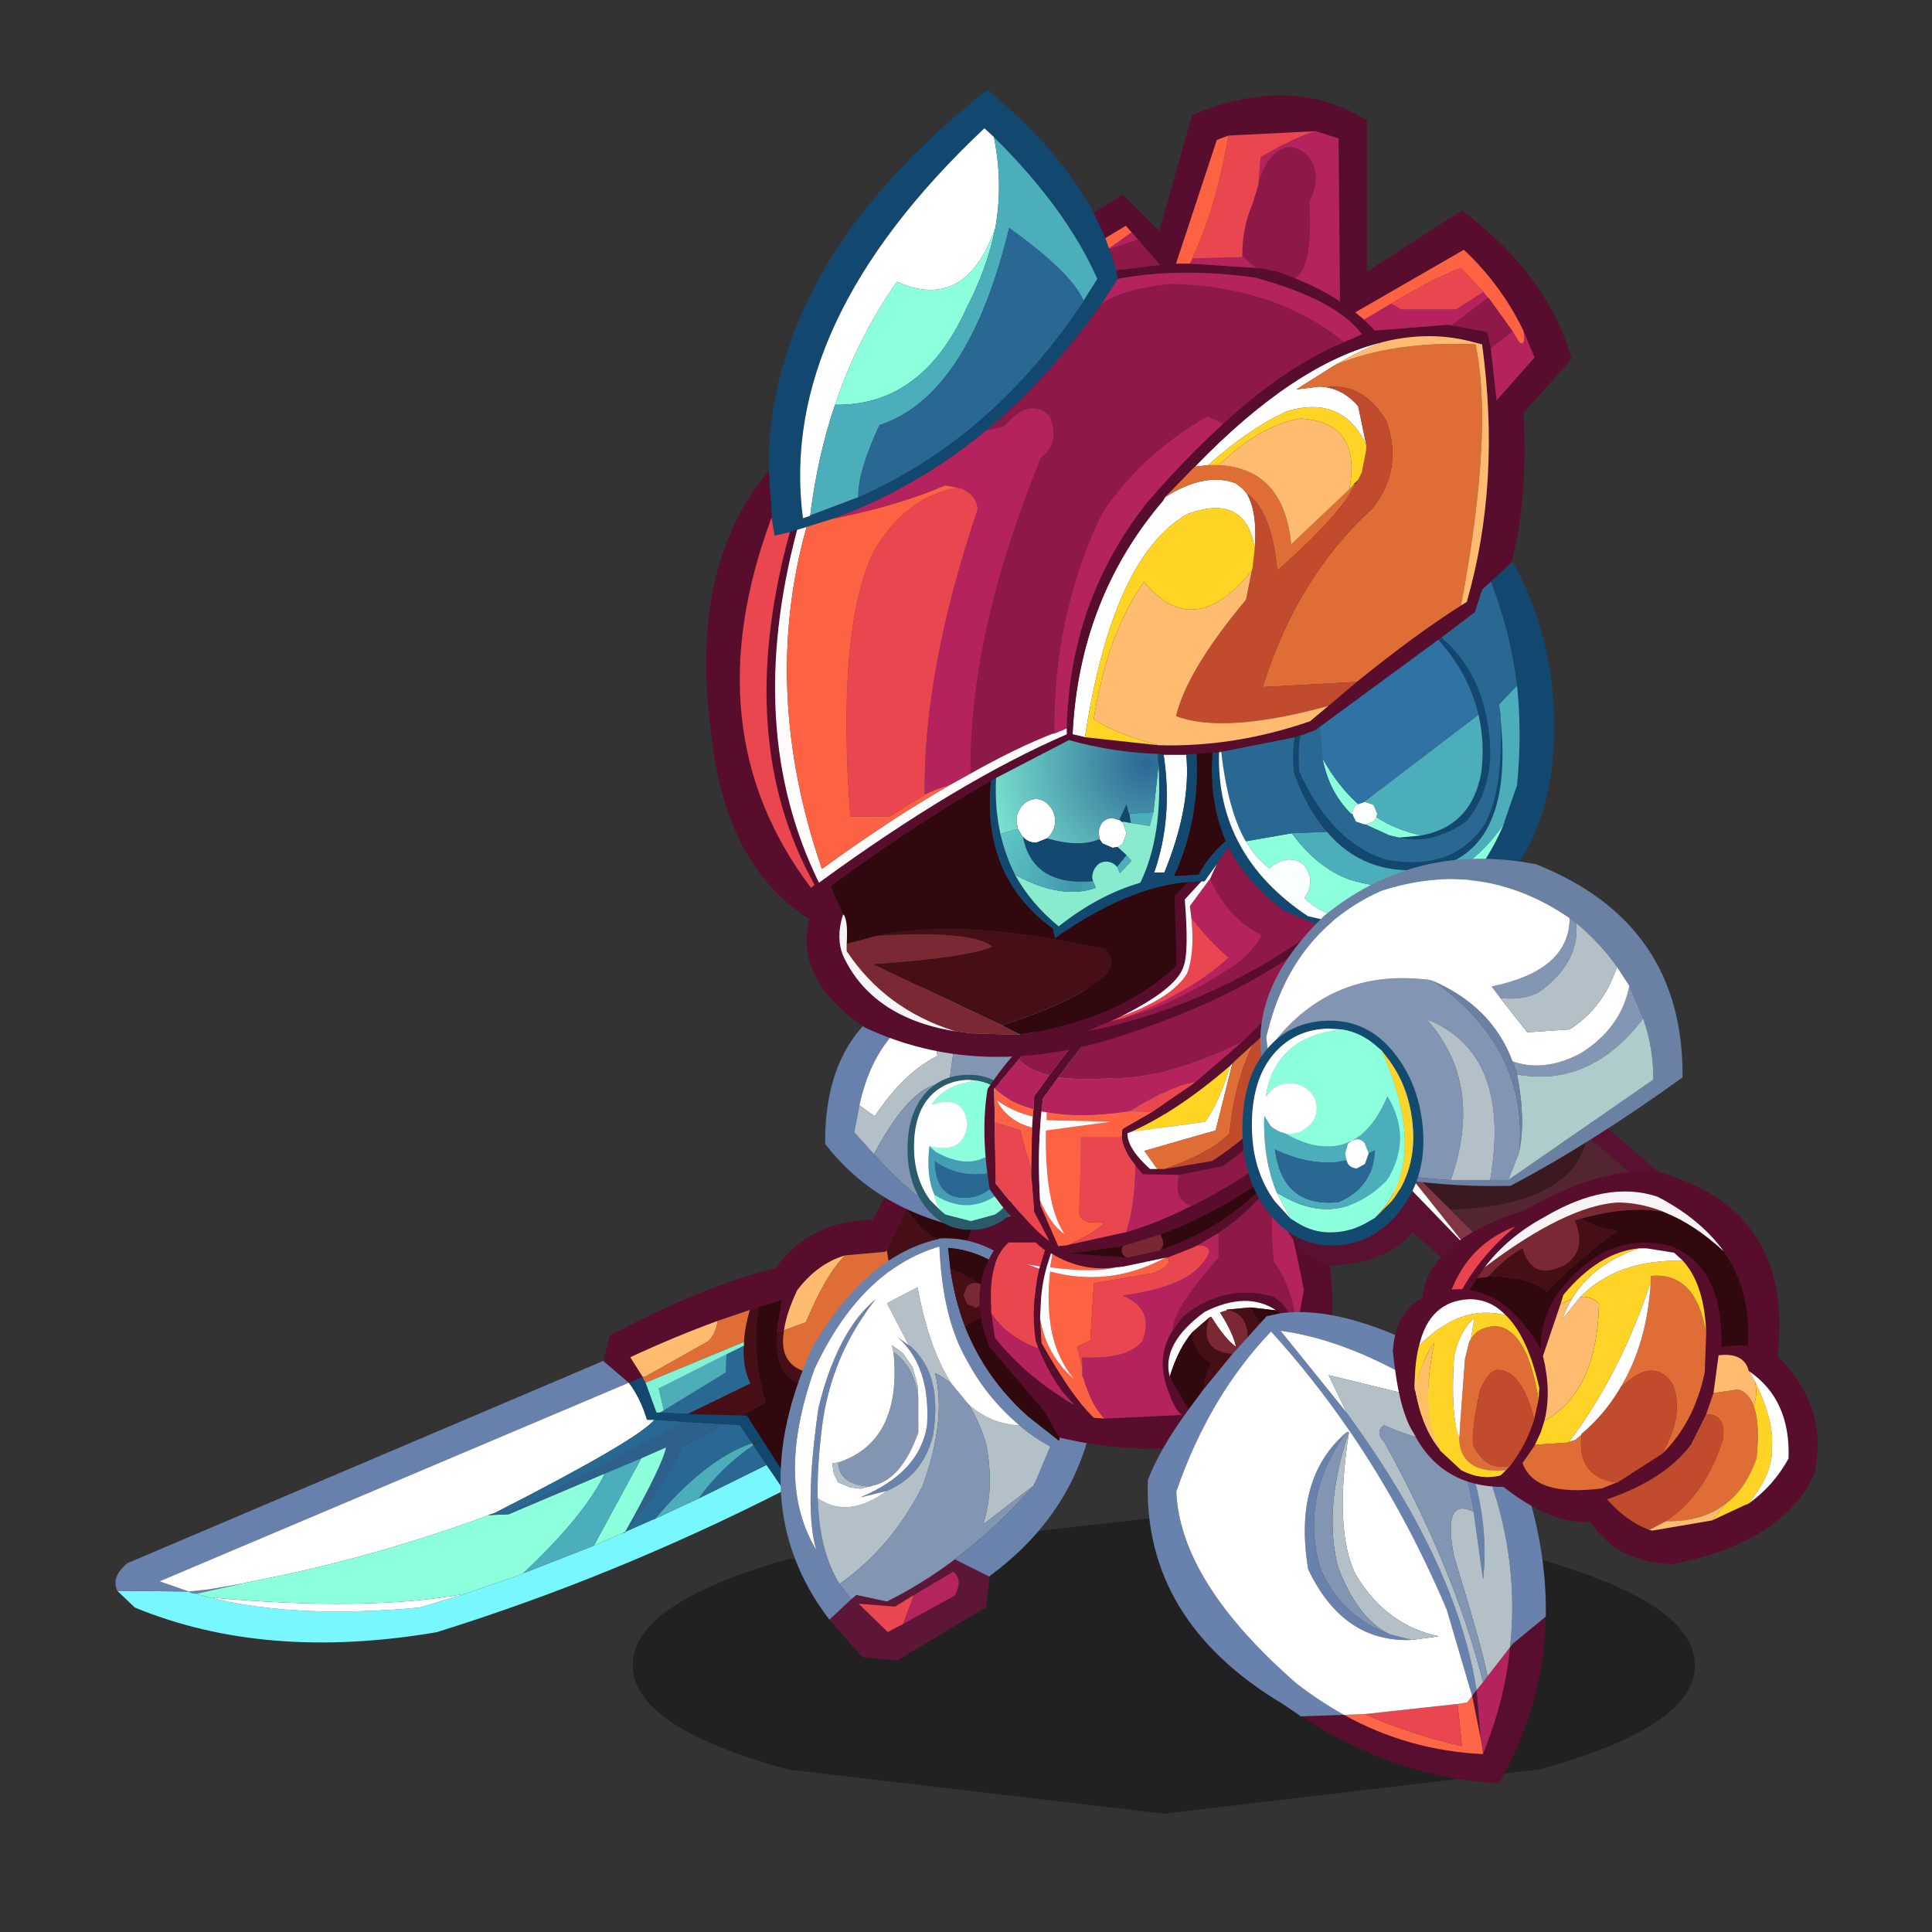<svg xmlns:ffdec="https://www.free-decompiler.com/flash" xmlns:xlink="http://www.w3.org/1999/xlink" ffdec:objectType="frame" height="90" width="90" xmlns="http://www.w3.org/2000/svg"><rect width="100%" height="100%" fill="#333333" stroke="none"/><use ffdec:characterId="21" height="129.75" transform="matrix(.62 0 0 .619 .65 4.18)" width="144.3" xlink:href="#a"/><defs><use ffdec:characterId="1" height="8.4" transform="matrix(1.29 0 0 2.43 .01 -.01)" width="56.5" xlink:href="#b" id="k"/><use ffdec:characterId="3" height="36.85" width="67.6" xlink:href="#c" id="l"/><use ffdec:characterId="5" height="17.85" width="23.45" xlink:href="#d" id="m"/><use ffdec:characterId="7" height="29.2" width="21.2" xlink:href="#e" id="n"/><use ffdec:characterId="9" height="35.8" width="26.25" xlink:href="#f" id="o"/><use ffdec:characterId="11" height="66.45" width="59.4" xlink:href="#g" id="p"/><use ffdec:characterId="15" height="33.15" width="27.3" xlink:href="#h" id="q"/><use ffdec:characterId="17" height="35.3" width="37.6" xlink:href="#i" id="r"/><use ffdec:characterId="19" height="26.6" width="30.2" xlink:href="#j" id="s"/><g id="a" transform="translate(-1.05 -6.75)"><use ffdec:characterId="2" height="20.4" transform="translate(47.527 114.15) scale(1.095)" width="72.9" xlink:href="#k"/><use ffdec:characterId="4" height="36.85" transform="translate(8.65 83.25) scale(1.095)" width="67.6" xlink:href="#l"/><use ffdec:characterId="6" height="17.85" transform="translate(62 73) scale(1.095)" width="23.45" xlink:href="#m"/><use ffdec:characterId="8" height="29.2" transform="translate(58.65 93.2) scale(1.095)" width="21.2" xlink:href="#n"/><use ffdec:characterId="10" height="35.8" transform="translate(73.6 69.85) scale(1.095)" width="26.25" xlink:href="#o"/><use ffdec:characterId="14" height="66.45" transform="translate(53.05 6.75) scale(1.095)" width="59.4" xlink:href="#p"/><use ffdec:characterId="16" height="33.15" transform="translate(86.25 97.9) scale(1.095)" width="27.3" xlink:href="#q"/><use ffdec:characterId="18" height="35.3" transform="translate(95.4 79.05) scale(1.095)" width="37.6" xlink:href="#r"/><use ffdec:characterId="20" height="26.6" transform="translate(93.35 64.6) scale(1.095)" width="30.2" xlink:href="#s"/></g><g id="c" fill-rule="evenodd"><path d="M45.9 26.4q-11.8 6-23.85 9.75-11.75 2-20.7-1.7L.15 33.3l4.9.05.2.1.35.05.1.05.75.2q5.9 1.5 14.45.7l3.15-.95 3.6-1.25.35-.15 4.85-1.9 2.05-.9.05.05.05-.1 1.8-.8.25-.1 3-1.4 4.65-2.3 1.2 1.75" fill="#78f7ff"/><path d="M.15 33.3q-.45-.95.7-1.9L33.5 17.5l1.75 1.5-32.2 13.65 2 .7-4.9-.05m5.45.2-.35-.05-.2-.1 1.4-.15 2.3-.4-3.15.7" fill="#6780ac"/><path d="m5.05 33.35-2-.7L35.25 19q.8 1.05 1.25 2.55h.5q-1.15 1.4-10.95 6.4l-.45.15-.35.15q-7.95 2.9-16.1 4.45l-.4.1-2.3.4-1.4.15m19 .15-3.15.95q-8.55.8-14.45-.7 10.95 1 17.6-.25" fill="#fff"/><path d="m27 28 12.25-6.3 2.5.15-2.9 1.55q-.25 1.25-3.85 5.85 2.6-4.65 2.8-5.8l-1.7.75-2.5 1.05-6.6 2.8V28" fill="#2e608b"/><path d="m8.75 32.8.4-.1q8.15-1.55 16.1-4.45l.35-.15 1.25-.05H27l6.6-2.8q-1.4 2.9-5.6 6.85l-.35.15-3.6 1.25q-6.65 1.25-17.6.25l-.75-.2-.1-.05 3.15-.7m27.35-8.6 1.7-.75q-.2 1.15-2.8 5.8l-.1.05-2.05.9 3.25-6" fill="#8cffdc"/><path d="M28 32.1q4.2-3.95 5.6-6.85l2.5-1.05-3.25 6L28 32.1m15.7-8.95.1.15q-2.2 1.5-3.75 3.65l-3 1.4q3.45-4.1 6.65-5.2" fill="#4cadbb"/><path d="m25.6 28.1.45-.15q9.8-5 10.95-6.4l2.25.15L27 28l-.15.05-1.25.05m16.35-11.05 1.2-.6q-.1 1.5.45 2.6l-4.3 2.1-1.9-.1.25-.15 4.25-2.6.05-1.25m-.2 4.8 1.1.05.85 1.25q-3.2 1.1-6.65 5.2l-.25.1-1.8.8q3.6-4.6 3.85-5.85l2.9-1.55m2.05 1.45.9 1.35-4.65 2.3q1.55-2.15 3.75-3.65" fill="#2a6894"/><path d="M59.45 22.25Q56 25.5 50.25 25.4q-2 1.2-4.05 1.5v-.05l-.3-.45-1.2-1.75-.9-1.35.55-.35-.65.2-.85-1.25-1.1-.05-2.5-.15-2.25-.15h-.5q-.45-1.5-1.25-2.55l.95-.4v.05l.2.35.75 2.05h.25l1.9.1 3.75.1h.3l2.9 4.55 3.4-1.5q6.7.1 9.15-2.05h.65" fill="#12486f"/><path d="M56.6 1.1Q59.5-.2 61.9.05L58.2 10q-2.6-.85-3.9-2.95l.05-.05 2.25-5.9M44.15 13.8l1.6-.5-.35 2.25q-.15 2.95 1.6 3.5 1.6.2 3.1-.65 1.7 1.85 3.9 2.8 2.15.95 4.8 1.05-2.45 2.15-9.15 2.05l-3.4 1.5-2.9-4.55h-.3l1.6-.9q-1-3.15-.5-6.55" fill="#30080d"/><path d="m43.55 14 .6-.2q-.5 3.4.5 6.55l-1.6.9-3.75-.1 4.3-2.1q-.55-1.1-.45-2.6v-.25q.05-1 .4-2.2m1.85 1.55.5-.15q-.4 2.3 1.5 2.85 6.85-1.3 5.55-8.35l1.35-2.85q1.3 2.1 3.9 2.95L54 21.2q-2.2-.95-3.9-2.8-1.5.85-3.1.65-1.75-.55-1.6-3.5" fill="#460f15"/><path d="m33.5 17.5.45-1.75q6.5-3.45 11.35-4.6 2.35-3.3 6.7-3.35l3.1-5.95.1-.05 1.4-.7L54.35 7l-.05.05-1.35 2.85-.1.1-2.75.25q-1.9.55-3.3 2.4-.75 1.6-.9 2.75l-.5.15.35-2.25-1.6.5-.6.2-2.05.7-.15.05q-3 1.1-6 2.5l.85 1.35-.95.4-1.75-1.5M61.9.05q3.25.35 5.7 3.4-2 8.05-6.1 16.15l-1.95 2.55-.1.1h-.65q-2.65-.1-4.8-1.05L58.2 10 61.9.05" fill="#580d2d"/><path d="m36.2 18.6-.85-1.35q3-1.4 6-2.5-.15.95-.65 1.4l-4.35 2.45h-.15m9.7-3.2q.15-1.15.9-2.75 1.4-1.85 3.3-2.4-1.3 1.25-2.7 4.6l-1.5.55" fill="#ffbb70"/><path d="m41.35 14.75.15-.05 2.05-.7q-.35 1.2-.4 2.2L36.4 19l-.2-.35.15-.05 4.35-2.45q.5-.45.65-1.4m8.75-4.5 2.75-.25.1-.1q1.3 7.05-5.55 8.35-1.9-.55-1.5-2.85l1.5-.55q1.4-3.35 2.7-4.6" fill="#df6d36"/><path d="m37.65 20.9-.35-1.5 4.65-2.35-.05 1.25-4.25 2.6" fill="#4fadba"/><path d="m36.4 19 6.75-2.8v.25l-1.2.6-4.65 2.35.35 1.5-.25.15h-.25L36.4 19" fill="#82f2d7"/></g><g id="d" fill-rule="evenodd"><path d="M2.35 9.3 2 11.15l1.35 1.5q3.1 3.45 4.8 3.85 8.05-.2 14.45-5.35-.25-3.95-2.85-6.85Q15.4.6 10.1 1.55l-.75.15q-2.1.5-3.6 1.7-2.55 1.95-3.4 5.9M17.8 1.15q5.4 2.35 5.65 10.9-8.55 5.3-14.9 5.45-5.4-1.45-8.55-5.55v-.05Q-.05 4 6.15 1.4q6.2-2.65 11.65-.25" fill="#6780ac"/><path d="M5.75 3.4q1.75.45 1.95 2.5-2.3 1.15-4.3 4.15L2.35 9.3q.85-3.95 3.4-5.9" fill="#fff"/><path d="m2.35 9.3 1.05.75q2-3 4.3-4.15-.2-2.05-1.95-2.5 1.5-1.2 3.6-1.7L8.5 7.8q-2.4-.35-5.15 4.85L2 11.15l.35-1.85" fill="#b4c0c7"/><path d="M3.35 12.65Q6.1 7.45 8.5 7.8l.85-6.1.75-.15Q15.4.6 19.75 4.3q2.6 2.9 2.85 6.85-6.4 5.15-14.45 5.35-1.7-.4-4.8-3.85" fill="#8296b4"/><path d="m7.95 16.55.3.25 1.75.45 1.65-.45.35-.25.85-.8q1.15-1.45 1-3.45-.15-2-1.25-3.4l-.25-.3-.2-.15q-.75-.7-1.75-.85l-.6-.05Q8.15 7.6 7.1 8.8q-1 1.2-1 3.35 0 2.15 1.1 3.65l.75.75m5-7.85q1.25 1.55 1.4 3.75.15 2.25-1.15 3.8-1.3 1.6-3.15 1.6-1.9.05-3.15-1.55t-1.25-4q0-2.35 1.15-3.75 1.15-1.35 3-1.35 1.85-.05 3.15 1.5" fill="#2b5a6b"/><path d="M12 13.3q-.05 1.85-1.75 2.3-2.7.5-2.75-2.5 1.45 1.05 3.3.9.6 0 1.2-.7" fill="#2a6894"/><path d="m7.15 12.1.45.4.1.05q1.85 1 3.2.35h.05q1-.55 1.7-2.15 1.2 2.05-.05 4.05-2.45 2.35-5.1.65-.6-1.3-.35-3.35M12 13.3q-.6.7-1.2.7-1.85.15-3.3-.9.05 3 2.75 2.5 1.7-.45 1.75-2.3" fill="#459eb3"/><path d="M7.15 12.1q2.35.6 2.6-1.45Q9.6 8.5 7.3 9.25q.9-1.4 3.1-1.65 1 .15 1.75.85l.2.15q2.4 5.3-.35 7.95l-.35.25-1.65.45-1.75-.45-.3-.25q-.4-.55-.45-1.1 2.65 1.7 5.1-.65 1.25-2 .05-4.05-.7 1.6-1.7 2.15h-.05q-1.35.65-3.2-.35l-.1-.05-.45-.4" fill="#8cffdc"/><path d="M10.4 7.6q-2.2.25-3.1 1.65 2.3-.75 2.45 1.4-.25 2.05-2.6 1.45H7.1h.05q-.25 2.05.35 3.35.05.55.45 1.1l-.75-.75q-1.1-1.5-1.1-3.65t1-3.35q1.05-1.2 2.7-1.25l.6.05" fill="#fff"/><path d="M12 16.55q2.75-2.65.35-7.95l.25.3q1.1 1.4 1.25 3.4.15 2-1 3.45l-.85.8" fill="#fbd428"/></g><g id="e" fill-rule="evenodd"><path d="m11.95 22.05 2.4 1.2-.25 2.1L8 29l-2.3-.2-.15-.1-.1-.1-2.1-2.4 1.5-1.4.35-.3 2.1.45q2.4-1.2 4.6-2.85l.05-.05m-2.8 2.45-1.3.8-2.5-.2 2 1.95 1.05-.55 3.55-1.95q.6-1.1-.1-1.65l-2.7 1.6" fill="#5d1638"/><path d="m9.15 24.5 2.7-1.6q.7.55.1 1.65L8.4 26.5l.75-2" fill="#b4245f"/><path d="m8.4 26.5-1.05.55-2-1.95 2.5.2 1.3-.8-.75 2" fill="#ea4751"/><path d="M16.4 12.85q-2.25-1.9-3.6-4.45-1.7-2.9-1.9-7.85-5.4 1.6-8.6 8.5-2.7 7.65.15 12.35-.85-2.8.15-9.75 1.3-5.35 3.95-7.5-3.1 3.95-3.7 8.75-.35 2.75-.3 4.95.1 3.65 1.5 5.9l.8 1.05-1.5 1.4q-6.1-8-1.1-18.85 3.7-6.2 8.55-7.3l.1-.05q4.25-.25 7.7 4.55 2.25 3.45 2.6 8.8-1.5 5.9-6.85 9.85v.05l-2.4-1.2q2.85-2.15 5.4-5.05l.05-.05.1-.25 1-2.4q-1.1-.6-2-1.35l-.1-.1m-9.1 4.5-1.85.45q4.1-1.7 4.6-4.95.25-4.05-2-6.05l.75.55.1.05q2.25 1.95 1.55 6.15-.65 2.6-2.85 3.65l-.3.15m5.35-11.3q1.4 3.55 4.3 6.15l2.15 1.7q.55-1.8.3-4.1v-.05q-.25-2-1.05-4.35l-.9-1.2v-.05Q14.8.9 11.5.65l.15 1.45q.3 2.1 1 3.95" fill="#6a83ad"/><path d="M2.55 17.85q2.05 1.45 4.75-.5l.3-.15q2.2-1.05 2.85-3.65.7-4.2-1.55-6.15l-.1-.05-1.5-2.9 2.1-1.1q.8 4.3 2.35 6.65-.55-.45-1.15-.75.8 3.2-.85 7.75-2.1 4.2-5.7 6.75-1.4-2.25-1.5-5.9M12.9 11.4q1.5 1.35 3.5 1.45l.1.1q.9.75 2 1.35l-1 2.4-.15.3-3.45 2.65q.8-2.5.2-5.55-.5-1.6-1.2-2.7" fill="#b4c0c7"/><path d="m11.75 10 1.15 1.4q.7 1.1 1.2 2.7.6 3.05-.2 5.55L17.35 17q-2.55 2.9-5.4 5.05l-.05.05q-2.2 1.65-4.6 2.85l-2.1-.45-.35.3-.8-1.05q3.6-2.55 5.7-6.75 1.65-4.55.85-7.75.6.3 1.15.75m-2.3 1v2.35l-.1.25Q8.2 16.65 6.25 17l-.05.05h-.15q-2-.15-2.1-1.6v-.05q4.4-1.45 3.8-7.6 1.45 1 1.7 3.2" fill="#8296b4"/><path d="M2.55 17.85q-.05-2.2.3-4.95.6-4.8 3.7-8.75Q3.9 6.3 2.6 11.65q-1 6.95-.15 9.75Q-.4 16.7 2.3 9.05q3.2-6.9 8.6-8.5.2 4.95 1.9 7.85 1.35 2.55 3.6 4.45-2-.1-3.5-1.45L11.75 10Q10.2 7.65 9.4 3.35l-2.1 1.1 1.5 2.9-.75-.55q2.25 2 2 6.05-.5 3.25-4.6 4.95l1.85-.45q-2.7 1.95-4.75.5M9.45 11l-.05-.9-.35-1.25-.65-.95-.75-.55.1.45q.6 6.15-3.8 7.6v.05-.05l-.4.05.1.7.3.6.8.35.75.1.55-.15h.15l.05-.05q1.95-.35 3.1-3.4l.1-.25V11" fill="#fff"/><path d="m7.75 7.8-.1-.45.75.55.65.95.35 1.25.05.9q-.25-2.2-1.7-3.2m-1.7 9.25-.55.15-.75-.1-.8-.35-.3-.6-.1-.7.4-.05v.05q.1 1.45 2.1 1.6" fill="#b3bfc7"/><path d="M11.65 2.1 11.5.65q3.3.25 5.95 3.5v.05l.9 1.2q.8 2.35 1.05 4.35v.05q.25 2.3-.3 4.1l-2.15-1.7q-2.9-2.6-4.3-6.15 1.3-.85 2.8-1.35l-1.3-1.25L14 3.3l-.4-.2q-.9-.65-1.95-1" fill="#30080d"/><path d="M12.65 6.05q-.7-1.85-1-3.95 1.05.35 1.95 1l-.2-.05q-.35 0-.6.25l-.25.6.25.6.6.25.6-.25.25-.6-.1-.45 1.3 1.25q-1.5.5-2.8 1.35" fill="#460f15"/><path d="m13.6 3.1.4.2.15.15.1.45-.25.6-.6.25-.6-.25-.25-.6.25-.6q.25-.25.6-.25l.2.05" fill="#7a2832"/></g><g id="f" fill-rule="evenodd"><path d="m3.7 12.45.05-.9L4.8 10.1Q9.1 4.2 14.15.6l.05.05q-4.4 3.6-8.8 9.6L4.35 11.7l-.1.9-.05.5-.05.75q-.15 2.05 0 4.85l.05.4 1.2 2.75.55-.05.2-.05L10 20.9h.05q2.2-.65 4.45-1.8h.05Q20.2 16.3 26 10.75l-1 1.8-3.9 3.6 1.5-.3q1 2.85 1.55 8.45.55 7-3.7 9.85-7.05 2.75-15 .85l-1-1.8L.7 28.8l-.05-.1q-1.7-4.3 1-7.45l2-.05q-1.4-1-2.95-3.25-.65-3.85-.15-6.9Q4.45 5.15 12.75.9v.05Q6.55 4.7 2.7 9l-1.65 2H1l.05 2.3.05 4.25q2.65 3.3 3.7 3.95l-1.05-2-.2-2.5v-.35l.05-2.95.05-.75.05-.5M9.5 23.3h-.1q-2.3.35-4.4-.9l-.1-.05-.3.95-.05.2q-.3 1.1-.35 2.4l-.05.9.1 1.7q2.05 3.65 3.6 5.15l.7.05 5.35-.25q-.5-.25-1.1-2.05-.6-1.95.35-3.6l.1-.15.7-.95q2.8-2.3 6.15-1.4 1.5.85 1.4 2.8l.25-.65.05-.1.45-2.5q-1.1-5.8-1.95-6.95l-.05-.1-.25-.2q-1.65 2.05-3.6 3.35l-1.45.85-.3.15-1.4.55-.4.1-.1.05-2.85.6-.4.05m.6-.65 2.25-.5h.05l1.25-.5q4.15-1.75 6.7-4.95-4.1 2.95-7.95 4.35l-2.55.8-3.65.5 3.9.3m-5.95.6.35-1.15h-.05l-.5-.4-.1-.1H2Q.6 22.8.8 26.1v.35l.25 1.7q2.25 2.8 5.45 4.6-1.3-1.2-2.4-3.75l-.05-.1-.2-.55q-.35-2.4.25-4.95l.05-.15" fill="#580d2d"/><path d="M4.8 10.1Q3.3 9.75 2.7 9 6.55 4.7 12.75.95l.15-.1h.2L14.15.6Q9.1 4.2 4.8 10.1M14.2.65l.1-.1Q23.6-1.3 26 3.35v.05q.5 3.5 0 7.25v.1q-5.8 5.55-11.45 8.35-1.3-.45-.85-2.15l2.95-.6q2.55-1.55 4.45-5.05.3-3.2-.1-5l-.3-1.15-2.65 2.65q-5.5 2.6-8.85 2.5-2.3.15-3.8-.05 4.4-6 8.8-9.6m2.2 20.3q1.95-1.3 3.6-3.35l.25.2.05.1q-.45 1.55-.1 5.05 1.15 1.45 1.6 4.4l-.05.1-.25.65q.1-1.95-1.4-2.8-3.35-.9-6.15 1.4l-.7.95q0-1.45 3.15-5v-1.7" fill="#8e1847"/><path d="M3.7 12.45Q2.05 12 1 11h.05L2.7 9q.6.75 2.1 1.1l-1.05 1.45-.05.9m6.6.15h-.05q-3.35.5-5.65.05l-.35-.05.1-.9 1.05-1.45q1.5.2 3.8.05 3.35.1 8.85-2.5l-3.25 2.8q-1.3.05-4.5 2m.4 3.7.5.6 2.5.05q-.45 1.7.85 2.15h-.05q-2.25 1.15-4.45 1.8.6-1.7.65-4.6m4.25 5.5 1.45-.85v1.7q-3.15 3.55-3.15 5l-.1.15q-.95 1.65-.35 3.6.6 1.8 1.1 2.05l-5.35.25q-.9-.95-1.45-2.85l-.05-.05v-1.3q3.15.15 4.15-1.15.8-2.25-1.4-3.1 3.65-.5 5.05-1.75 1.75-1.7.1-1.7m5.35-3.9q.85 1.15 1.95 6.95l-.45 2.5q-.45-2.95-1.6-4.4-.35-3.5.1-5.05m-16.25 11 .05.1q1.1 2.55 2.4 3.75-3.2-1.8-5.45-4.6l-.25-1.7q1 1.6 3.25 2.45" fill="#b4235e"/><path d="m9.75 14.35.05-.55 2-1.15.15-.1 2.85-1.95 3.25-2.8 2.65-2.65.3 1.15q.4 1.8.1 5-1.9 3.5-4.45 5.05l-2.95.6-2.5-.05-.5-.6q-.85-1-.95-1.95m7.6-5.05-.15.15Q13.55 12.6 10.4 14l-.25.1q0 1.05 1.55 2.45h1l3.25-.55q4.25-2.75 4.55-5.2.3-2.45.1-3.35l-.3-.9-.45.35-.75.8-.35.3-1.2 1.1-.15.15-.05.05" fill="#590e2d"/><path d="M10.4 14q3.15-1.4 6.8-4.55-.65 2.3-1.7 3.85l-5.1.7" fill="#ffd425"/><path d="m17.2 9.45.15-.15-1.15 4.6-4.9 1.4.9 1.25h-.5q-1.55-1.4-1.55-2.45l.25-.1 5.1-.7q1.05-1.55 1.7-3.85" fill="#fff"/><path d="m17.4 9.25.15-.15 1.2-1.1q-1.25 2.6-1.6 6.1-1.3 1.35-4.45 2.45h-.5l-.9-1.25 4.9-1.4 1.15-4.6.05-.05" fill="#df6d36"/><path d="m18.75 8 .35-.3.75-.8.45-.35.3.9q.2.9-.1 3.35-.3 2.45-4.55 5.2l-3.25.55q3.15-1.1 4.45-2.45.35-3.5 1.6-6.1" fill="#c04c2d"/><path d="M1 11q1.05 1 2.7 1.45l-.05.5q-1.4-.35-2.45-1.1.75 1.4 2.4 1.85l-.05 2.95-.7-2.8-1.8-.55L1 11m9.25 1.6h.05l1.5.05-2 1.15-.05.55h-2.8l-.1 5.05q-.05.6.65.8l1.05.05q-.4.55-2.4 1.5l-.2.05-.55.05-1.2-2.75-.05-.4q.7 1.65 1.7 2.35-1.4-2.1-1.3-7.15L9 13.3l-4.4-.1v-.55q2.3.45 5.65-.05M5 22.4q2.1 1.25 4.4.9-1.6.4-4.55 0l.15-.9m3.55 11.3-.7-.05q-1.55-1.5-3.6-5.15l-.1-1.7q.4 2.5 2.3 4.15-2.15-2.6-1.6-7.35 4.05 1.1 7.9-.95h.15q.4.5-.95 1.05l-4.1.7-.25 3.95-.9.4.35 1.45v.6l.05.05q.55 1.9 1.45 2.85" fill="#fd6343"/><path d="m1.05 13.3 1.8.55.7 2.8V17l.2 2.5 1.05 2q-1.05-.65-3.7-3.95l-.05-4.25m5.1 8.45q2-.95 2.4-1.5L7.5 20.2q-.7-.2-.65-.8l.1-5.05h2.8q.1.95.95 1.95-.05 2.9-.65 4.6H10l-3.85.85m5.65-9.1-1.5-.05q3.2-1.95 4.5-2l-2.85 1.95-.15.1m1.45 9.85 1.4-.55.3-.15q1.65 0-.1 1.7-1.4 1.25-5.05 1.75 2.2.85 1.4 3.1-1 1.3-4.15 1.15v.7l-.35-1.45.9-.4.25-3.95 4.1-.7q1.35-.55.95-1.05l.35-.15M.8 26.45v-.35Q.6 22.8 2 21.6h1.85l.1.1.5.4h.05l-.35 1.15-.9-.15.85.3q-.6 2.55-.25 4.95l.2.55Q1.8 28.05.8 26.45" fill="#ea4650"/><path d="M3.6 13.7q-1.65-.45-2.4-1.85 1.05.75 2.45 1.1l-.05.75m1-1.05v.55l4.4.1-4.45.6q-.1 5.05 1.3 7.15-1-.7-1.7-2.35-.15-2.8 0-4.85l.05-.75.05-.5.35.05" fill="#fffefe"/><path d="M10.1 22.65q-.55-.35-.25-.8l2.55-.8q.4.65 0 1.1h-.05l-2.25.5" fill="#792832"/><path d="M9.85 21.85q-.3.45.25.8l-3.9-.3 3.65-.5m2.55.3q.4-.45 0-1.1 3.85-1.4 7.95-4.35-2.55 3.2-6.7 4.95l-1.25.5" fill="#30080d"/><path d="M9.4 23.3h.1l.4-.05 2.85-.6q-3.85 2.05-7.9.95-.55 4.75 1.6 7.35-1.9-1.65-2.3-4.15l.05-.9q.05-1.3.35-2.4l.05-.2.3-.95.1.05-.15.9q2.95.4 4.55 0m-5.25-.05-.05.15-.85-.3.9.15" fill="#fffdfd"/></g><g id="g" fill-rule="evenodd"><path d="m19.75 3.25-.65-.6Q4.9 16.05 6.65 29.45l.45-.15.05-.05 3.3-1.25q9.15-4 15.45-13.45v-.05l.95-1.5q-2.15-4.85-7.1-9.75M4.5 29.4v-.25l-.2-2.95Q4.2 11.95 19.3 0q4.95 4.1 7.3 8.45l.8 1.75.25.7-.1.1.15-.05.45 1.45.1.6-1.1 1.7q-3.65 5.15-7.9 8.7-4.9 4.05-10.6 6.1l-1.75.55-.65.2-.5.15-1.05.25-.2-1.25m38.15 28.25-.35-.1-.1-.05-2.5-1.05q-2.6-1.9-3.85-4.4V52l-.2-.35-.05-.15q-1.1-2.65-.85-5.95h.45Q35 52.6 41.3 56.8l1.75.4 5.2-.15q.15-.1.35-.15 4-1.35 6.15-6.45l.05-.2.85-2.45q.35-3.5 0-6.85-.45-3.7-1.8-7.15l1.35-1.25.15-.1q2.85 5.1 2.85 11.4-.05 10-7.5 13.55l-8.05.25M40.4 44.5l.4-.15q-.2.8-.1 2.5 2.2 4.85 5.9 6.05 4.65.9 6.85-2.45 1.3-2.45 1.05-7.35 1.05 9.65-5.25 10.5-4.1.4-6.65-2.6-1.35-1.55-2.25-4-.15-1.55.05-2.5m9.85-6.7.2-.15q1.9 1.6 2.75 4.1 1.6 5.35-1 8.5-1.1.8-2.25 1.1l-.15.05q-1.1.25-2.25 0l1.55-.15q3.45-.65 4.1-4.35.25-2.05-.2-3.95-.65-2.8-2.75-5.15m-21.9 12.4.5-1.1.15.6.05.05.1.65-.55-.1h-.1l-.1-.1h-.05" fill="#12486f"/><path d="m7.15 29.25-.05.05-.45.15Q4.9 16.05 19.1 2.65l.65.6q.65 3.15.1 6.25-2.05 5.8-6.75 3.7-2.7 3.85-4.25 8.45-1.2 3.55-1.7 7.6M31.4 45.7h1.55q.35 3.55-1.5 8.1h-.7q1.3-3.75.65-8.1m2.15-19.8q6.85-7.1 12.85-8.55-1.5.55-3.2 1.55l-.25.15-2.45 1.55 1.6-.2.45.05q1.25.2 2.2 1.3l.55 2.65q-1.65-3.45-5.45-2.3-2.6 1.2-5.4 3.7l-.9.1M26 44.5l-.85-.2q.45-9.3 6.2-16.05l.15-.25q2.75-1.75 4.85-.95l.5.4.25.3q.75 1.25.55 3.8-.6-3.85-4.6-2.4Q27.9 32.05 26 44.5m-4.6 6.3-.1-.55q0-.6.4-1.05.4-.45.95-.45.5 0 .9.45t.4 1.05q0 .6-.4 1.05l-.15.15-.75.3q-.55 0-.9-.4l-.05-.05-.3-.5m5.6.7-.05-.4q0-.45.25-.75.3-.3.7-.3l.45.15h.05l.1.1.1.05.25.75-.25.7q-.15.15-.35.25h-.05l-.3.05-.7-.3-.2-.3" fill="#fff"/><path d="M8.85 21.65q1.55-4.6 4.25-8.45 4.7 2.1 6.75-3.7-.55 2.75-1.95 5.45-3.05 6.8-9.05 6.7m28.2 30 3.15-.55q1.75 2.4 4 3.2 6.55 1.95 10.55-3.85-2.15 5.1-6.15 6.45-.2.05-.35.15-4.95.7-7.2-1.5.85-1.15-.05-2.3-1.05-.8-2.35.25-.9-.65-1.6-1.85m12.05-.4-1.55.15-.65-.15-1.65-.75.55-.2.2-.3q1.4.9 3.1 1.25m-4.35-2.15-.15.05q-.25.25-.25.6l-.05.05q-1.55-1.5-2-3.85 1.05 1.9 2.45 3.15" fill="#8cffdc"/><path d="M19.75 3.25q4.95 4.9 7.1 9.75l-.95 1.5q-.8-1.9-5.1-5-2.8 11.55-8.9 13.55-1.5 3.25-1.45 4.95l-3.3 1.25q.5-4.05 1.7-7.6 6 .1 9.05-6.7 1.4-2.7 1.95-5.45.55-3.1-.1-6.25m9.3 46.5 1.65-.1-.25.95-1.3-.2-.1-.65m-.2 2.85.35.4-.8.85-.2-.45.65-.8m11.35-1.5 2.4-.1q2.55 3 6.65 2.6 6.3-.85 5.25-10.5v-.25l-.1-.6 1.25-1.3q.35 3.35 0 6.85l-.85 2.45-.05.2q-4 5.8-10.55 3.85-2.25-.8-4-3.2M53 42.95q.45 1.9.2 3.95-.65 3.7-4.1 4.35Q47.4 50.9 46 50l.05-.25-.25-.6-.6-.2v-.05l7.8-5.95" fill="#4cadbb"/><path d="M25.9 14.5v.05Q19.6 24 10.45 28q-.05-1.7 1.45-4.95 6.1-2 8.9-13.55 4.3 3.1 5.1 5m9.45 31 5.05-1q-.2.95-.05 2.5.9 2.45 2.25 4l-2.4.1-3.15.55-.05-.05q-1.2-2.15-1.65-6.1m5.45-1.15h.1l.9-.35.3-.2.2 2.15q.45 2.35 2 3.85l.1.1.2.4.6.2h.05l1.65.75.65.15q1.15.25 2.25 0l.15-.05q1.15-.3 2.25-1.1 2.6-3.15 1-8.5-.85-2.5-2.75-4.1l2.3-1.75.5-1.55.6-.55q1.35 3.45 1.8 7.15l-1.25 1.3.1.6v.25q.25 4.9-1.05 7.35-2.2 3.35-6.85 2.45-3.7-1.2-5.9-6.05-.1-1.7.1-2.5" fill="#2a6894"/><path d="m4.3 26.2.2 2.95v.25Q-.95 44.05 7.2 54.85l.25-.2Q1.85 44.6 5.75 30.4l.5-.15Q2.6 44 7.75 54.5q9.5-6.95 17-10.2v-.4q.2-8.75 5.45-15.45 2.7-3.15 5.3-5.5 4.35-4 8.3-5.6l.15-.1.3-.1.75-.35q-1.75-2.35-7.2-3.85l-.2-.05q-5.05-.7-9.35.1l-.1-.6 3-.35-1.5-1.75-.45-.5-.4-.45-1.4.85-.8-1.75 2-1.25 2.5 2.5 2.25-7.95q6.8-2.9 12 .35v10.4l6.5-4.2q5.85 4.3 7.55 10.2l-3.3 3.7q.3 5.9-.8 10.15l-.1.2-1.35 1.25-.6.55-.5 1.55-2.3 1.75-.2.15-8.15 6-.3.2-.9.35h-.1l-.4.15-5.05 1v-.15q-.15.05-.15.2h-.45l-1.1.1-.7.05h-1.6l-.35-.05q-3.05-.1-6.1-.95l-5 2.6-.35.2q-5.4 3.1-11 7.25l.8 1.8.05.15q-.5 1.55 0 2.8 1.95 4.25 7.65 5.2l1.1.15 3.25.1h.2l.2-.05q6.65-1.05 10.5-4.7l-.15-4.75.9-1 .95-.05-1.15 1.25q.3 3.7-.1 4.65-.5 1.5-4.3 3.4l-.65.3-1.65.7q8.6-1.7 16.05-7.2l.1.05.35.1q-5.4 4.6-14.55 7.5-9.45 2.95-17.2-.7l-.15-.1Q6.05 61.1 7.1 57 1.3 53.35.35 44.2q-1.55-11.45 3.95-18M35.85 3.15l-.8.3-2.8 8.5h.95l4.55.3.5.05.95.2 1.2.45q1.75.7 3.1 1.6l-.1-11.2-1.55-.5-6 .3m-2.3 22.75-.35.35L31.5 28l-.15.25Q25.6 35 25.15 44.3l.85.2 5.05.55q5.2.15 10.4-1.65l1.25-1.05 1.95-1.65q4-3.25 7.15-5.25l.4-.25q2.35-8.2 1.05-17.7l-.4-.1q-3.1-.9-6.45-.05-6 1.45-12.85 8.55m22.55-9.3Q54.6 13.45 52 11l-7.45 4.3.6.5.75.75 5.05-.4.2.05 2.45.45.25 1.1v.05l.4 3.55 2.6-2.95-.75-1.8" fill="url(#t)"/><path d="m33.05 54.45-.9 1 .15 4.75q-3.85 3.65-10.5 4.7l-.2.05-.15-.05-1.15-.6q5.25-1.7 7.1-3.45.8-.9 0-1.8l-3.45-.65v-.1q4.95-3.5 9.1-3.85" fill="url(#u)"/><path d="m9.35 56.55-.8-1.8q5.6-4.15 11-7.25-.65 6.6 4.25 10.15l.15.65v.1q-7.35-1.3-12.25-.25l-.55.15-1.5.4q.1-1.55-.2-2l-.1-.15" fill="url(#v)"/><path d="m33.65 45.65 1.1-.1q-.25 3.3.85 5.95l.05.15q-1.15 1-1.85 2.3l-1.7.1q1.8-3.9 1.55-8.4" fill="url(#w)"/><path d="M11.7 58.15q4.9-1.05 12.25.25l3.45.65q.8.9 0 1.8-1.85 1.75-7.1 3.45l-8.85-4.2q6.45-.45 8.2-1.2-1.35-1.15-7.95-.75" fill="#460f15"/><path d="m21.4 64.95-3.25-.1-1.1-.15q-4.75-1.5-7.4-5.5v-.5l1.5-.4.55-.15q6.6-.4 7.95.75-1.75.75-8.2 1.2l8.85 4.2 1.15.6-.05.05" fill="#7a2832"/><path d="M19.25 23.4q4.25-3.55 7.9-8.7 1.45-1 4.7-1.35 7.2.15 11.95 4-3.95 1.6-8.3 5.6l-1.1-.5q-4.4 2.5-7.2 6.6-3.4 7.05-3.3 15.2h-.1q-2.55 1-5.65 2.75-.1-9.65 4.85-21.75 1.3-.9.6-2.8-1.4-1.4-3.15.7l-1.2.25m8.9-11-.45-1.45 1.95-.65 1.5 1.75-3 .35M42.2 57.5q-7.45 5.5-16.05 7.2l1.65-.7.9-.2.1-.05q3.5-.9 7.55-3.65 1.4-1.1 1.75-2-2.4-1.25-3.5-3.9l.45-1 .8-1.15q1.25 2.5 3.85 4.4l2.5 1.05m-1.8-44.55-1.2-.45-.95-.2-.5-.05-.9-.8-.05-.05v-.05q0-1.9.7-3.5l.35-1.15.05-.15V6.5q.5-2.05 1.9-2.55 1-.05 1.65.8.8 1.3-.05 2.9.25 4.65-1 5.3m13.25 1.35h.05l1.65 2.3-1.5 1.15-.25-1.1-2.45-.45 2.5-1.9" fill="#8e1847"/><path d="M8.65 29.5q5.7-2.05 10.6-6.1l1.2-.25q1.75-2.1 3.15-.7.7 1.9-.6 2.8-4.95 12.1-4.85 21.75l-1.35.75-.1.05q-.9.25-1.7.65-.1-8.55 3.65-19.65-.15-1-1.15-1.4l-.25-.05-.85-.15q-3.25 1.4-7.75 2.3m18.5-14.8 1.1-1.7q4.3-.8 9.35-.1l.2.05q5.45 1.5 7.2 3.85l-.75.35-.3.1-.15.1q-4.75-3.85-11.95-4-3.25.35-4.7 1.35m14.7-11.85 1.55.5.1 11.2q-1.35-.9-3.1-1.6 1.25-.65 1-5.3.85-1.6.05-2.9-.65-.85-1.65-.8-1.4.5-1.9 2.55l.15-1.85q.5-.3.95-.55 1.85-1 2.85-1.25m-4.1 9.4-4.55-.3.15-.3v-.05l3.45-.1.05-.05.9.8m-10.05-1.3-.05-.05 1.55-1.1.45.5-1.95.65m-3.8 33.3q-.1-8.15 3.3-15.2 2.8-4.1 7.2-6.6l1.1.5q-2.6 2.35-5.3 5.5-5.25 6.7-5.45 15.45l-.85.35m10.7 9.95q1.1 2.65 3.5 3.9-.35.9-1.75 2-4.05 2.75-7.55 3.65 4.45-1.7 7.05-4.1-1.35-1.15-2.55-2.75l-.1-.8 1.4-1.9m18.75-40.3.3.4-2.5 1.9-.2-.05-5.05.4-.75-.75L47 14.7l.7.4h3.75l1.9-1.2m2 2.7.45.75q.45.35.3-.75l.75 1.8-2.6 2.95-.4-3.55v-.05l1.5-1.15" fill="#b4235e"/><path d="m4.5 29.4.2 1.25 1.05-.25q-3.9 14.2 1.7 24.25l-.25.2Q-.95 44.05 4.5 29.4M27.8 64l.65-.3q3.5-1.25 4.55-2.95.55-1.4.3-3.85 1.2 1.6 2.55 2.75-2.6 2.4-7.05 4.1l-.1.05-.9.2m8.05-60.85 6-.3q-1 .25-2.85 1.25-.45.25-.95.55L37.9 6.5v.05l-.05.15-.35 1.15q-.7 1.6-.7 3.5v.15l-3.45.1q1.65-3.45 2.5-8.45m-18.6 24.2.25.05q1 .4 1.15 1.4Q14.9 39.9 15 48.45l-.05.05-2.35 1.45H9.9q-.95-12.7 1.55-18.1 2.15-3.85 5.8-4.5M47 14.7q2.8-1.7 4.8-2.45l1.55 1.65-1.9 1.2H47.7l-.7-.4" fill="#ea4650"/><path d="m6.25 30.25.65-.2Q3.75 41.3 7.95 53.55q4.75-3.45 8.75-5.75l.1-.05 1.35-.75q3.1-1.75 5.65-2.75h.1l.85-.35v.4q-7.5 3.25-17 10.2Q2.6 44 6.25 30.25" fill="#fffbfa"/><path d="m31.5 28 1.7-1.75.35-.35.9-.1h.75q4.45.25 4.95 5.45l4-3.8.3-.35h.1l-.55.95q-1.45 2.05-4.8 5-.4-4.15-2.1-5.3l-.25-.3-.5-.4q-2.1-.8-4.85.95m20.3 7.45q-3.15 2-7.15 5.25l-6.45.35q2.35-7.55 7.5-12.25 2.15-2.65 1-6-1.6-2.7-4.15-2.35l-.45-.05-1.6.2 2.45-1.55.25-.15q4-1.65 9.6-1.4 1.25 6-1 17.95" fill="#df6d36"/><path d="m6.9 30.05 1.75-.55q4.5-.9 7.75-2.3l.85.15q-3.65.65-5.8 4.5-2.5 5.4-1.55 18.1h2.7l2.35-1.45.05-.05q.8-.4 1.7-.65-4 2.3-8.75 5.75-4.2-12.25-1.05-23.5M27.65 10.9l-.25-.7 1.4-.85.4.45-1.55 1.1m5.55 1.05h-.95l2.8-8.5.8-.3q-.85 5-2.5 8.45v.05l-.15.3m20.45 2.35-.3-.4-1.55-1.65q-2 .75-4.8 2.45l-1.85 1.1-.6-.5L52 11q2.6 2.45 4.1 5.6.15 1.1-.3.75l-.45-.75-1.65-2.3h-.05" fill="#fd6343"/><path d="m44.65 40.7-1.95 1.65q-7.15 1.95-10.45.7.75-3.15 4.8-8l.4-2 .05-.2.15-1.3q.2-2.55-.55-3.8 1.7 1.15 2.1 5.3 3.35-2.95 4.8-5l.55-.95.2-.3.25-.5.3-1.55v-.35l-.55-2.65q-.95-1.1-2.2-1.3 2.55-.35 4.15 2.35 1.15 3.35-1 6-5.15 4.7-7.5 12.25l6.45-.35" fill="#c04c2d"/><path d="M46.4 17.35q3.35-.85 6.45.05l.4.1q1.3 9.5-1.05 17.7l-.4.25q2.25-11.95 1-17.95-5.6-.25-9.6 1.4 1.7-1 3.2-1.55m-3.7 25-1.25 1.05q-5.2 1.8-10.4 1.65-3.15-.85-4.45-1.8.9-5.8 3.45-9.45 3.4 4.2 7.4-.75l-.4 2q-4.05 4.85-4.8 8 3.3 1.25 10.45-.7m1.45-14.9-4 3.8q-.5-5.2-4.95-5.45 2.75-2.7 5.55-3.2 4.25.2 3.4 4.85" fill="#ffbb70"/><path d="M31.05 45.05 26 44.5q1.9-12.45 7.05-15.35 4-1.45 4.6 2.4l-.15 1.3-.05.2q-4 4.95-7.4.75-2.55 3.65-3.45 9.45 1.3.95 4.45 1.8m13.4-17.95-.3.35q.85-4.65-3.4-4.85-2.8.5-5.55 3.2h-.75q2.8-2.5 5.4-3.7 3.8-1.15 5.45 2.3v.35L45 26.3l-.25.5-.3.3" fill="#ffd425"/><path d="m42.1 43.8 8.15-6q2.1 2.35 2.75 5.15l-7.8 5.95v.05l-.45.15q-1.4-1.25-2.45-3.15l-.2-2.15" fill="#2f73a4"/><path d="m35.2 45.55.15-.05q.45 3.95 1.65 6.1l.05.05q.7 1.2 1.6 1.85 1.3-1.05 2.35-.25.9 1.15.05 2.3 2.25 2.2 7.2 1.5l-5.2.15-1.75-.4q-6.3-4.2-6.1-11.25M46 50l-.2.3-.55.2h-.05l-.6-.2-.2-.4-.05-.15q0-.35.25-.6l.15-.05.45-.15.6.2.25.6L46 50" fill="#fafffd"/><path d="M17.05 64.7q-5.7-.95-7.65-5.2-.5-1.25 0-2.8h.05q.3.45.2 2v.5q2.65 4 7.4 5.5" fill="#f7f4f5"/><path d="M28.45 63.7q3.8-1.9 4.3-3.4.4-.95.1-4.65L34 54.4h.2l.85-1.2-.45 1-1.4 1.9.1.8q.25 2.45-.3 3.85-1.05 1.7-4.55 2.95" fill="#faf9f9"/><path d="m34 54.4-.95.05q-4.15.35-9.1 3.85l-.15-.65q-4.9-3.55-4.25-10.15l.35-.2q-.1 2.05.3 3.85.35 1.5 1 2.8 1.1 2 3 3.55 2.7-2.15 5.6-3 1.55-3.2 1.25-8.1l-.05-.55v-.2l.35.05h.05q.65 4.35-.65 8.1h.7q1.85-4.55 1.5-8.1l.7-.05q.25 4.5-1.55 8.4l1.7-.1q.7-1.3 1.85-2.3l.2.35v.05l-.8 1.15-.85 1.2H34m-12.25-3.05q.35.4.9.4l.75-.3q2.25.65 3.6.05l.2.3.7.3.3-.05h.05l.6.55-.65.8-.05-.05q-.3-.3-.7-.3-.4 0-.65.3-.3.35-.3.8l.05.25q-4.15.35-4.8-3.05" fill="#134970"/><path d="m30.7 49.65.35-3.25q.3 4.9-1.25 8.1-2.9.85-5.6 3-1.9-1.55-3-3.55 3.2 1.75 5.55.9l-.2-.45-.05-.25q0-.45.3-.8.25-.3.65-.3t.7.3l.05.05.2.45.8-.85-.35-.4-.6-.55q.2-.1.35-.25l.25-.7-.25-.75v-.05l.55.1 1.3.2.25-.95" fill="#88ebce"/><path d="m21.4 50.8.3.5.05.05q.65 3.4 4.8 3.05l.2.45q-2.35.85-5.55-.9-.65-1.3-1-2.8l1.2-.35" fill="url(#x)"/><path d="m19.9 47.3 5-2.6q3.05.85 6.1.95v.2l.05.55-.35 3.25-1.65.1-.05-.05-.15-.6-.5 1.1-.45-.15q-.4 0-.7.3-.25.3-.25.75l.05.4q-1.35.6-3.6-.05l.15-.15q.4-.45.4-1.05 0-.6-.4-1.05-.4-.45-.9-.45-.55 0-.95.45-.4.45-.4 1.05l.1.55-1.2.35q-.4-1.8-.3-3.85" fill="url(#y)"/></g><g id="h" fill-rule="evenodd"><path d="M5.4.6v.05L4.95.8q.85 1.3 1.1 2.35-.7-.45-1.7-2.05H4.3l-.1.05-1.15 1Q2.1 3.25 1.5 5.2.9 2.95 3.9.75 6.8-.7 8.8.65L7.05.45H7L5.4.6" fill="#fdfcfc"/><path d="m4.2 1.15.1-.05h.05q1 1.6 1.7 2.05Q5.8 2.1 4.95.8L5.4.65V.6q1.45.25 1.45 1.9l-.15.15-.85.95-.05.05q-2.35-.2-1.6-2.5" fill="#7a2832"/><path d="M5.4.6 7 .45h.05l.65 1.1-.1.1-.75.85Q6.85.85 5.4.6M3.05 2.15l1.15-1q-.75 2.3 1.6 2.5l-2 2.45q.1-1.05.55-1.85-1.3-.65-1.3-2.1" fill="#460f15"/><path d="m7.05.45 1.75.2.3.2-.95.2-.45.5-.65-1.1M1.5 5.2q.6-1.95 1.55-3.05 0 1.45 1.3 2.1-.45.8-.55 1.85l-1 1.35L1.65 5.5l-.05-.15-.1-.15" fill="#30080d"/><path d="m10.5 28.55 2.95-.1q4.4 2.45 9.55 2.7v-.05q1.5-3.65 1.85-7.3l.2-.25 2.25-1.85q-.1 5.95-3.2 11.45-6.95-.3-13.6-4.6" fill="#580e2e"/><path d="m5.8 3.65.05-.05.85-.95.15-.15.75-.85.1-.1.45-.5.95-.2q5.15-.7 13.6 4.5 4.75 8.6 4.6 16.35l-2.25 1.85-.2.25q.9-8.2-3.55-16.4l-.3-.2Q14.6 2.8 9.1 2.05l4.55 5.65.25.35q7.3 10.1 8.65 18.7l-.3.4-1.75-5.95q-2.85-6.7-6.65-12.25-2.5-3.65-5.4-6.85-4.25 4.45-6.5 11 .25 6.2 8.25 13.2 1.55 1.2 3.25 2.15l-2.95.1-1.25-.85Q-.35 21.95 0 12.3q.85-2.2 2.8-4.85l1-1.35 2-2.45M22.35 14.5v-.2l-.9-4.25V10l-.35-1.3q2.45 5.4 1.9 10.45l-.65-4.65M13.6 9.05q-3.15 4.35-1.8 9.25 1.4 3.35 4.75 4.6l1.55.4q-4.7.2-7.1-4.85-1.05-6.25 2.6-9.4" fill="#6982ad"/><path d="m22.25 27.15.3-.4.3 3.4-.6-3" fill="#5b1233"/><path d="m21.25 27.7.3 2.9q-3.35-.75-6.7-2.2l6.4-.7" fill="#ea4650"/><path d="m23 26.2.3-.4 1.55-2q-.35 3.65-1.85 7.3l-.15-.95-.3-3.4.45-.55" fill="#b4235e"/><path d="m22.85 30.15.15.95v.05q-5.15-.25-9.55-2.7l1.4-.05q3.35 1.45 6.7 2.2l-.3-2.9.65-.1.35-.45.6 3" fill="#fd6647"/><path d="M13.45 28.45q-1.7-.95-3.25-2.15-8-7-8.25-13.2 2.25-6.55 6.5-11 2.9 3.2 5.4 6.85 3.8 5.55 6.65 12.25l1.75 5.95-.35.45-.65.1-6.4.7-1.4.05m.2-20.75L9.1 2.05Q14.6 2.8 21 7.2l-8.6-2.1 1.25 2.6M13.8 9l-.2.05q-3.65 3.15-2.6 9.4 2.4 5.05 7.1 4.85l1.85-.25q-3.6-.75-5.7-4.25-1.5-3.05-.45-9.8" fill="#fff"/><path d="M22.55 26.75q-1.35-8.6-8.65-18.7l-.25-.35-1.25-2.6L21 7.2l.3.2q4.45 8.2 3.55 16.4l-1.55 2q-.35-1.9-2.3-8.25-.8-4.15 1.35-3.05l.65 4.65q.55-5.05-1.9-10.45l.35 1.3q-2.35-.2-5.25-1.45-.65.45.05 1.2Q21.1 18.6 23 26.2l-.45.55m-6-3.85Q14.3 21.75 13 18.15l-.05-.25Q12.1 14 13.8 9q-1.05 6.75.45 9.8 2.1 3.5 5.7 4.25l-1.85.25-1.55-.4" fill="#b4c0c7"/><path d="M23 26.2q-1.9-7.6-6.75-16.45-.7-.75-.05-1.2Q19.1 9.8 21.45 10v.05l.9 4.25v.2Q20.2 13.4 21 17.55q1.95 6.35 2.3 8.25l-.3.4M13.6 9.05l.2-.05q-1.7 5-.85 8.9l.05.25q1.3 3.6 3.55 4.75-3.35-1.25-4.75-4.6-1.35-4.9 1.8-9.25" fill="#8296b4"/></g><g id="i" fill-rule="evenodd"><path d="m14.45.35 4.2 1.1 11.8 10.15-.7 1.15L21.8 5.9 14.45.35m3.65 17.9-2.05-.3L9.8 12.5Q8 14.7 3.95 14.8q-2.55-1-3.9-4.85L0 8.3q3.35 4.2 9.45 1l4.1 4.25 4.55 4.7" fill="#5a1131"/><path d="M4.1 1.75Q8.2-.7 14.15.3l.3.05L21.8 5.9q-.9 4.75-9.4 5.05L7.85 6.4 4.1 1.75" fill="#3b1921"/><path d="M29.75 12.75q-3.55 5.5-9.95 5.6l-7.4-7.4q8.5-.3 9.4-5.05l7.95 6.85" fill="#532530"/><path d="m19.8 18.35-1.7-.1-4.55-4.7-5.7-7.15 4.55 4.55 7.4 7.4" fill="#813643"/><path d="M0 8.3q.15-3.85 3.2-5.95l.9-.6L7.85 6.4l5.7 7.15-4.1-4.25q-6.1 3.2-9.45-1" fill="#fefdfd"/><path d="M14.25 15.65Q12.6 18.05 12 21.3l-.05.25q2.15 6.65 11.1 8 7.95-1.85 9.6-7.85.75-4.55-1.4-7.75l-.1-.15q-1.55-2.15-4.35-3.65l-.2-.1q-3.45-1.15-7.75 1.4-2.5 1.35-4.1 3.45l-.5.75m12.3-7.35.1.05Q36 10.95 34.85 21q-2 8.6-10.2 9.8-5.85.4-10.8-3.95-4.85-4.3-3.15-10.9l.05-.15q1.25-3.1 6.7-4.8 5.3-3 9.1-2.7M11.7 20.75q.85-5.05 5.15-8.65-4.95 1.9-5.15 8.65" fill="#580d2d"/><path d="M15 15.55q2.65-.1 4 1.05 2-2.1 4.85-4.2-1.5-.2-2.45-.85 3.2-.9 5.65-.45l.1.05q2 .8 4 2.65l.1.15q2.15 3.2 1.4 7.75-1.65 6-9.6 7.85-8.95-1.35-11.1-8l.05-.25q.6-3.25 2.25-5.65l.75-.1" fill="#30080d"/><path d="m21.4 11.55-.45.15q.85 2.05-.7 3.05-2.25 1.15-2.9-1.15-1.3.75-2.35 1.95l-.75.1.5-.75q5.55-4.2 9.1-4.45 1.6 0 3.2.65-2.45-.45-5.65.45" fill="#7a2832"/><path d="M21.4 11.55q.95.65 2.45.85Q21 14.5 19 16.6q-1.35-1.15-4-1.05 1.05-1.2 2.35-1.95.65 2.3 2.9 1.15 1.55-1 .7-3.05l.45-.15" fill="#460f15"/><path d="M31.15 13.8q-2-1.85-4-2.65l-.1-.05q-1.6-.65-3.2-.65-3.55.25-9.1 4.45 1.6-2.1 4.1-3.45 4.3-2.55 7.75-1.4l.2.1q2.8 1.5 4.35 3.65" fill="#f8f4f5"/><path d="M11.7 20.75q.2-6.75 5.15-8.65-4.3 3.6-5.15 8.65" fill="#e84550"/><path d="M16.2 18.2q-1-1.05-2.35-1.1h-.2q-2.7.15-3.4 3.2l-.05.2q-.25 1.1-.25 2.65v.15l.05.1q.45 2.5 1.65 4l.05.1 1.45 1.35q1.35.7 2.7.35l.35-.35.3-.3q1.15-1.5 1.65-3.2l.3-1.35.05-.8q-.75-3.35-2.15-4.85l-.15-.15m-3.85-1.75q3.6-.45 6.25 4.05-.05-1.75.95-3.5 3.35-4.75 8-3.55 3.6 1.45 3.45 6.95 1.85-.4 3.7.45 3.75 3.65 2.65 8.3-2.15 4.65-9.7 6.15-3.75-.05-5.65-2.9-2.65.2-5.95-2.4-4.3 0-6.2-3.75-1-1.55-1.4-5.6.25-3.75 3.9-4.2m16-2-.6-.55-1.9-.3h-.5q-2.75.25-5.2 3.2l-.2.65-1.2 3.55q.6 2.45.1 4.45l-.25.8-.4.85-.05.1-.8 1.15q.8 2.35 5.45 1.75l1-.4h.05l3.05-1.95q2.2-2.1 2.95-5.6l.1-2.6v-.1q-.1-3.35-1.6-5M29.95 25l-1.05 2.1q-1.8 2.4-5.75 3.75 1.3 1.5 2.9 2.1l.2.05 4.1-.7 2.25-1.05.25-.1q1.7-1.2 2.75-3.1.15-4.05-2.7-6l-.05-.1q-.35-1.2-2.05-1l-.35 2.6-.5 1.45" fill="#580d2d"/><path d="M18.15 25.35q-.5 1.7-1.65 3.2-1.6.45-2.55-1.35-.1-1.3.5-3.9.6-1.3 1.2-1.35 1.65.05 2.5 3.4m8.75 2.4-3.05 1.95h-.05q-2.75-.4-2.4-3.3v-.05Q23 25 24.05 23.2q2.3-2.25 3.6-.25.85 2.05-.75 4.8m-.85 5.2q-1.6-.6-2.9-2.1 3.95-1.35 5.75-3.75l1.05-2.1q1.4 0 1.15 1.75-1.2 3.8-3.9 5.6l-1.15.6" fill="#c04c2d"/><path d="m18.45 24-.3 1.35q-.85-3.35-2.5-3.4-.6.05-1.2 1.35-.6 2.6-.5 3.9.95 1.8 2.55 1.35l-.3.3q-3 .3-3.2-2.05v-.2l.4-5.4.3-1.2.1-.15q.45-.8 1.6-.9 2.25.05 3.05 5.05m11.5-4.55v.1l-.1 2.6q-.75 3.5-2.95 5.6 1.6-2.75.75-4.8-1.3-2-3.6.25 1.85-3.05 2.1-7.3v-.4q3.1-.3 3.8 3.95M23.8 29.7l-1 .4q-4.65.6-5.45-1.75l.8-1.15.05-.1 2.25-.15.1-.05.45-.15.1-.1.3-.25q-.35 2.9 2.4 3.3m6.15-4.7.5-1.45 1.7-.25q.7.2 1.05 1.1l.05.15q.4 1.2.15 3.5-.65 1.85-1.85 2.9l-.2.15q-1.6 1.3-4.15 1.25 2.7-1.8 3.9-5.6.25-1.75-1.15-1.75" fill="#df6d36"/><path d="M18.85 25.45q.5-2-.1-4.45l1.2-3.55.8-.4q-.4.65-.65 1.4l1.2-1.5q.75-.1 1.3.45-.15 6.1-3.75 8.05m11.6-1.9.35-2.6q1.7-.2 2.05 1V22l.05.05.4.7q.2.95-.1 1.65-.35-.9-1.05-1.1l-1.7.25m-.1 8.75-4.1.7-.2-.05 1.15-.6q2.55.05 4.15-1.25l-1 1.2" fill="#ffbb70"/><path d="m16.2 18.2.15.15q1.4 1.5 2.15 4.85l-.05.8q-.8-5-3.05-5.05-1.15.1-1.6.9l.25-1.45q-.95.75-1.4 2.6-.25 4.05.35 5.6v.2q.2 2.35 3.2 2.05l-.35.35q-1.35.35-2.7-.35L11.7 27.5l-.05-.1q-1.35-2.6-.35-7.3-.65.75-1.35 3.05 0-1.55.25-2.65l.05-.2q2.8-2.9 5.95-2.1m12.15-3.75q1.5 1.65 1.6 5-.7-4.25-3.8-3.95v.4q-2.05 6.25-5.6 11l-.1.05-2.25.15.4-.85.25-.8q3.6-1.95 3.75-8.05-.55-.55-1.3-.45 2.55-2.6 7.05-2.5m-8.4 3 .2-.65q2.45-2.95 5.2-3.2-3.15 1.05-4.6 3.45l-.8.4m12.9 13.7-.25.1-2.25 1.05 1-1.2.2-.15q1.2-1.05 1.85-2.9.25-2.3-.15-3.5l-.05-.15q.3-.7.1-1.65 1.35 2.8 1.15 4.5.15 1.75-1.6 3.9" fill="#ffd426"/><path d="M10.25 20.3q.7-3.05 3.4-3.2h.2q1.35.05 2.35 1.1-3.15-.8-5.95 2.1m3.55-.45-.1.15-.3 1.2-.4 5.4q-.6-1.55-.35-5.6.45-1.85 1.4-2.6l-.25 1.45m11.55-6.25h.5l1.9.3.6.55q-4.5-.1-7.05 2.5l-1.2 1.5q.25-.75.65-1.4 1.45-2.4 4.6-3.45m-1.3 9.6Q23 25 21.4 26.35v.05l-.3.25-.1.1-.45.15q3.55-4.75 5.6-11-.25 4.25-2.1 7.3m8.85-1.15q2.85 1.95 2.7 6-1.05 1.9-2.75 3.1 1.75-2.15 1.6-3.9.2-1.7-1.15-4.5l-.4-.7" fill="#fff"/><path d="M11.65 27.4q-1.2-1.5-1.65-4l-.05-.25q.7-2.3 1.35-3.05-1 4.7.35 7.3" fill="#ffbf62"/></g><g id="j" fill-rule="evenodd"><path d="M13.15 8.45q3.95 1.75 5.35 5.4l.05.1.3.9q.6 3.1.15 5.25.25-2.85-.65-5.25-1.35-3.65-5.2-6.4m13.4.3-.85-1.3q-1.05-1.5-2.55-2.8l-.25-.2-.45-.35Q16.4-.05 9.5 2.25q-6.2 2.8-7.85 10v.15l.1.8q.9 4.45 6 7.9 2.9.8 6.5 1h4l9.95-6.9q0-2.2-.7-4.2l-.95-2.25M1.3 13.55Q.7 8.7 5.6 3.95 11.9-1.2 20.15.4 30.3 4.45 30.2 15.05q-6.3 4.55-11.8 7.45-5.75.15-11.2-1.15-5.15-3.7-5.8-7.7l-.1-.1" fill="#6b81a4"/><path d="M1.75 13.2q4.1-5.75 11.1-4.85l.15.05.15.05q3.85 2.75 5.2 6.4.9 2.4.65 5.25l-.05.2-.7 1.8H17q1.5-8.7-4.35-11.05Q16.6 15.5 14.3 22.1h-.05q-3.6-.2-6.5-1-5.1-3.45-6-7.9M17.7 9.6l-.6-.8q5.35-1.1 5.35-4.7l.45.35q.25 2.45-2.05 4.35-1.05 1-3.15.8" fill="#8296b4"/><path d="M18.55 13.95q1.95.7 4.25-.35l.4-.2q2.8-1.75 3.35-4.65L27.5 11q-3.6 4.75-8.65 3.85l-.3-.9" fill="#8397b5"/><path d="m18.25 22.1.7-1.8.05-.2q.45-2.15-.15-5.25 5.05.9 8.65-3.85.7 2 .7 4.2l-9.95 6.9" fill="#aecccb"/><path d="M13.15 8.45 13 8.4l-.15-.05q-7-.9-11.1 4.85l-.1-.8v-.15q1.65-7.2 7.85-10 6.9-2.3 12.95 1.85 0 3.6-5.35 4.7l.6.8 1.85 2.35 2.9-.2q2.3-1.45 3.25-4.3l.85 1.3q-.55 2.9-3.35 4.65l-.4.2q-2.3 1.05-4.25.35l-.05-.1q-1.4-3.65-5.35-5.4" fill="#fff"/><path d="M25.7 7.45q-.95 2.85-3.25 4.3l-2.9.2L17.7 9.6q2.1.2 3.15-.8 2.3-1.9 2.05-4.35l.25.2q1.5 1.3 2.55 2.8M14.3 22.1q2.3-6.6-1.65-11.05Q18.5 13.4 17 22.1h-2.7" fill="#b4c0c7"/><path d="m3.3 24.75.4.25q1.15.75 2.5.7 1.25-.05 2.3-.65l.6-.35 1.15-1.15q1.65-2.1 1.45-5-.2-2.85-1.8-4.9l-.35-.45-.3-.25q-1.1-1-2.45-1.2l-.9-.05q-2.35.05-3.8 1.8Q.65 15.25.65 18.35q0 3.1 1.6 5.25l1.05 1.15m2.6-13.6q2.7-.05 4.5 2.2 1.8 2.25 2 5.45.2 3.2-1.65 5.5-1.85 2.25-4.5 2.3-2.65.05-4.45-2.25Q0 22.05 0 18.6q0-3.5 1.65-5.45 1.6-1.95 4.25-2" fill="#134a70"/><path d="M2.95 18.9h.3q.75 0 1.3-.5t.55-1.25q0-.7-.55-1.2t-1.3-.5q-.75 0-1.3.5l-.35.45q.6-4.15 5.2-4.65 1.35.2 2.45 1.2l.3.25q3.4 7.7-.45 11.5l-.6.35q-1.05.6-2.3.65-1.35.05-2.5-.7l-.4-.25-.95-1.8q4.1 2.65 7.55-.8 1.8-2.9.05-5.8Q9 18.6 7.55 19.4H7.5q-1.9 1-4.55-.5" fill="#8cffdc"/><path d="M2.95 18.9q2.65 1.5 4.55.5l-.25.2-.2.7.1.45q-2.4.45-4.95-.8.5 4.1 4.4 3.7 2.4-1 2.5-3.6l-.45.2-.25-.65q-.2-.3-.55-.3l-.3.1q1.45-.8 2.4-3.05 1.75 2.9-.05 5.8-3.45 3.45-7.55.8-.95-2.3-.85-5.25l.45.7q.4.35.9.45l.1.05" fill="#4cadbb"/><path d="m8.65 20.25.45-.2q-.1 2.6-2.5 3.6-3.9.4-4.4-3.7 2.55 1.25 4.95.8l.1.25q.25.3.6.3l.55-.3.25-.7v-.05" fill="#2a6894"/><path d="M6.8 11.75q-4.6.5-5.2 4.65l.35-.45q.55-.5 1.3-.5t1.3.5q.55.5.55 1.2 0 .75-.55 1.25t-1.3.5h-.3l-.1-.05q-.5-.1-.9-.45l-.45-.7q-.1 2.95.85 5.25l.95 1.8-1.05-1.15q-1.6-2.15-1.6-5.25T2.1 13.5q1.45-1.75 3.8-1.8l.9.05m.75 7.65.3-.1q.35 0 .55.3l.25.65v.05l-.25.7-.55.3q-.35 0-.6-.3l-.1-.25-.1-.45.2-.7.25-.2h.05" fill="#fff"/><path d="M9.1 24.7q3.85-3.8.45-11.5l.35.45q1.6 2.05 1.8 4.9.2 2.9-1.45 5L9.1 24.7" fill="#fbd52b"/></g><radialGradient cx="0" cy="0" gradientTransform="translate(36.55 1.75) scale(.083)" gradientUnits="userSpaceOnUse" id="t" r="819.2" spreadMethod="pad"><stop offset="0" stop-color="#590d2e"/><stop offset="1" stop-color="#580d2d"/></radialGradient><radialGradient cx="0" cy="0" gradientTransform="translate(30.95 58.85) scale(.015)" gradientUnits="userSpaceOnUse" id="u" r="819.2" spreadMethod="pad"><stop offset="0" stop-color="#30080d"/><stop offset="1" stop-color="#30080d"/></radialGradient><radialGradient cx="0" cy="0" gradientTransform="matrix(.017 0 0 .017 22.15 57.7)" gradientUnits="userSpaceOnUse" id="v" r="819.2" spreadMethod="pad"><stop offset="0" stop-color="#30080d"/><stop offset="1" stop-color="#30080d"/></radialGradient><radialGradient cx="0" cy="0" gradientTransform="translate(34.8 51.8) scale(.008)" gradientUnits="userSpaceOnUse" id="w" r="819.2" spreadMethod="pad"><stop offset="0" stop-color="#30080d"/><stop offset="1" stop-color="#30080d"/></radialGradient><radialGradient cx="0" cy="0" gradientTransform="translate(25.4 54.75) scale(.008)" gradientUnits="userSpaceOnUse" id="x" r="819.2" spreadMethod="pad"><stop offset="0" stop-color="#3f97ab"/><stop offset="1" stop-color="#62cac7"/></radialGradient><radialGradient cx="0" cy="0" gradientTransform="translate(30.2 46.3) scale(.014)" gradientUnits="userSpaceOnUse" id="y" r="819.2" spreadMethod="pad"><stop offset="0" stop-color="#2a6894"/><stop offset="1" stop-color="#7de7d1"/></radialGradient><path d="M27.75-.7q0 1.75-8.3 2.95L-.5 3.5l-20-1.25q-8.25-1.2-8.25-2.95 0-1.75 8.25-3l20-1.2 19.95 1.2q8.3 1.25 8.3 3" fill-opacity=".349" fill-rule="evenodd" transform="translate(28.75 4.9)" id="b"/></defs></svg>